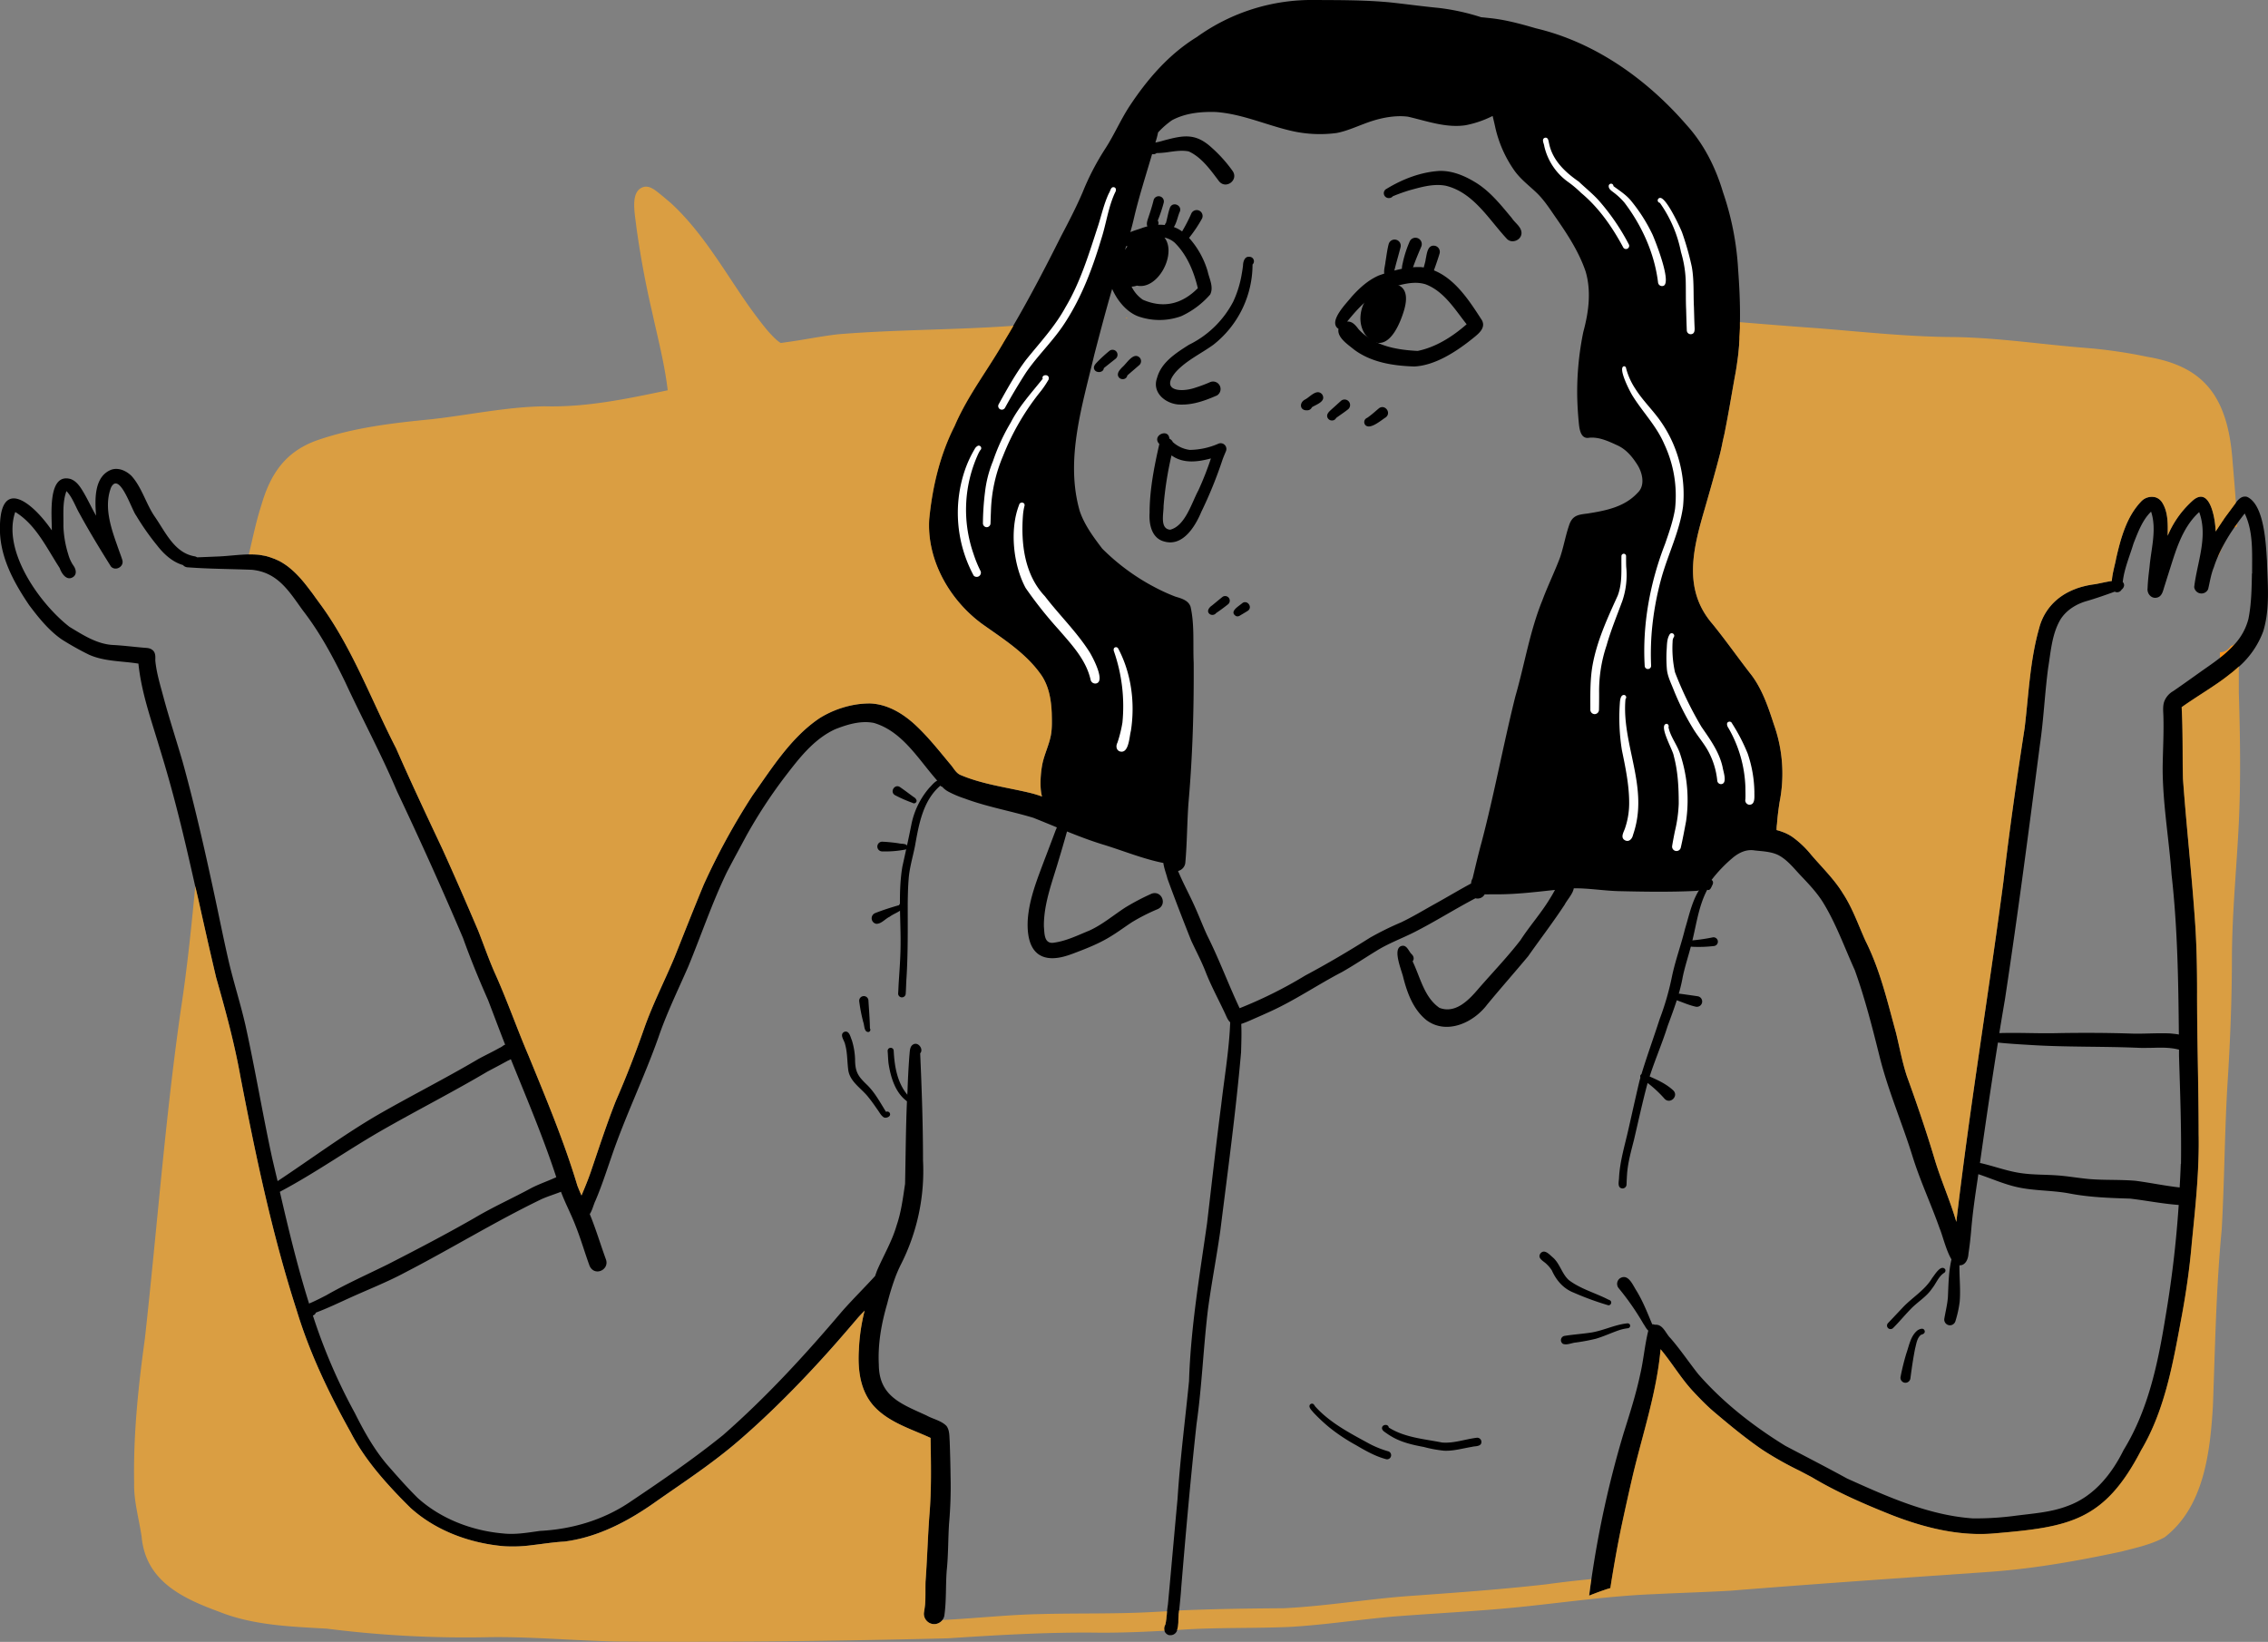 <svg xmlns="http://www.w3.org/2000/svg" viewBox="0 0 1072.83 776.68"><rect x="0" y="0" width="1072.83" height="776.68" fill="#808080" stroke="none"/><defs><style>.cls-1{fill:#f7941d;}.cls-2{fill:#ffab2a;opacity:0.71;}.cls-3{fill:#fff;}</style></defs><title>Chica-Amarillo</title><g id="Capa_2" data-name="Capa 2"><g id="Capa_1-2" data-name="Capa 1"><path class="cls-1" d="M1059.39,302.18c-.08,4.34-.17,8.68-.22,13l-1.07,1c-.36.33-.73.64-1.1,1l-.69.58-.63.51c-.35.3-.71.58-1.07.86l-.91.72c-.82.63-1.66,1.25-2.51,1.86l-.92.66-.28.2c0-3.76,0-7.51.08-11.27,0-.92,0-1.84,0-2.76h.05a5.75,5.75,0,0,0,3.49-1.15,7.91,7.91,0,0,0,1.68-1.83,5.61,5.61,0,0,0,1.94-.93h0a5.84,5.84,0,0,0,1-1C1058.67,303.15,1059,302.67,1059.39,302.18Z"/><path class="cls-1" d="M1057.86,275h0Z"/><path class="cls-1" d="M1058.79,269.93l.06-.15c0,.06,0,.13,0,.19Z"/><path class="cls-1" d="M823.18,152.48c-.06,3.44-.21,6.87-.48,10.29-13.24-1.09-26.46-2.3-39.67-3.75q-10.39-.61-20.79-1.08a12.35,12.35,0,0,0,1-3.39,12.82,12.82,0,0,0-.73-6.56C782.77,149.06,803,150.8,823.18,152.48Z"/><path class="cls-1" d="M1058.08,247.82c0,.44,0,.88,0,1.32a5.56,5.56,0,0,0-1.19.34,5.49,5.49,0,0,0-2.9,2.77c-.34.75-.63,1.54-.9,2.33-.56,1.35-1.16,2.7-1.76,4s-1.28,2.84-1.91,4.27l-.24.53h0a2,2,0,0,1,0-.25c-.19-4.26-.35-8.49-.54-12.72,2.56-4.08,5.52-7.89,8.38-11.77.18-.27.39-.56.6-.84.18,2.71.32,5.41.41,8.12C1058.05,246.59,1058.06,247.2,1058.08,247.82Z"/><path class="cls-1" d="M520.38,151c-.08.19-.17.39-.25.59a23.06,23.06,0,0,0-11.36,1.32,8.22,8.22,0,0,0-5.38,8.25,6.53,6.53,0,0,0,.1.66c-9.95.72-19.9,1.4-29.87,1.89.43-.72.86-1.45,1.28-2.18,1.5-2.48,3-5,4.45-7.48L480,154C493.45,153,506.9,151.83,520.38,151Z"/><path class="cls-1" d="M532.57,150.36l1,0-1,.29Z"/><path d="M558.71,191.38c-6.76.16-14.05-5.35-11.37-12.66,2-7.38,9-11.77,15.09-15.64a46.74,46.74,0,0,0,20.91-20.38,49.87,49.87,0,0,0,3.76-11.55c.35-1.82.66-3.65.88-5.5,0-1.73.78-4.42,2.86-4.16a2.11,2.11,0,0,1,1.65,3.63A48.38,48.38,0,0,1,574,163.05c-5.88,4.26-12.69,7.36-17.69,12.78-7.65,8.92,2,10,9.08,7.57a68.24,68.24,0,0,0,6.95-2.6,3.55,3.55,0,0,1,3.29,6.28C570.29,189.41,564.59,191.5,558.71,191.38Z"/><path d="M550.79,256.17c-6-1.48-7.33-8.13-7-13.5,0-11,2.19-22,4.61-32.63-3.83-4,4.35-7.72,4.76-2.53a3.26,3.26,0,0,1,1.62,1.61,14.72,14.72,0,0,0,8,3.7,34.59,34.59,0,0,0,13.7-3,2.72,2.72,0,0,1,3.45,3.56c-.58,1.39-1.17,2.76-1.57,3.86a201.66,201.66,0,0,1-10.1,24.89C565.38,249,559.56,258.64,550.79,256.17Zm2.75-5.6c7.13-1.82,10.12-12.67,13.31-18.58a144.88,144.88,0,0,0,5.95-15.14c-6.19,1.69-13.12,2.58-18.64-1.44a162.28,162.28,0,0,0-3.76,24C550.49,242.81,548.49,250.19,553.54,250.57Z"/><path d="M669,173.36c-9.92-.3-20.34-1.9-28.5-8-2.75-2.29-8.16-5.73-7.34-9.79-5.17-3.35,3.81-12.14,6.21-15.21,3.66-4.07,7.8-7.88,12.88-10.06,6.37-2.26,13.2-4.23,20-3.95,13.71,1.68,21.85,14.46,28.74,25.12,2,3.7-1.72,6.51-4.29,8.58C689.13,166.16,678.94,172.9,669,173.36ZM670.6,166c8.66-1.76,16.58-6.83,23.16-12.61-5.54-7-10.67-15.59-19.41-18.9-6-1.89-12.34.48-18.17,1.93-7.86,2.8-13.82,9.38-18.95,15.72,2.45-.28,4.1,1.85,5.45,3.64a25.86,25.86,0,0,0,5,4.19C654.36,164.37,662.7,165.61,670.6,166Z"/><path d="M648.35,160.88c-7.74-5.92-5.54-18.54,2.08-23.58a11.73,11.73,0,0,0,1.87-1.21,9,9,0,0,1,9.2-1.18c4.87,2.19,3.78,8.37,2.46,12.51C662,153.76,656.71,166.35,648.35,160.88Z"/><path d="M655.54,131.15c-1.6-2.06-.36-4.94-.17-7.28.49-2.86.8-5.77,1.56-8.57a2.91,2.91,0,0,1,5.6,1.55c-1,4-2.22,7.9-3.13,11.9C660.5,131.09,657.19,132.93,655.54,131.15Z"/><path d="M664.73,129.74c-2.21-1-1.59-3.62-1.16-5.48a52.2,52.2,0,0,1,3.37-10.3,3,3,0,0,1,5.52.82,3.14,3.14,0,0,1-.27,2.14c-1.36,3.19-2.83,6.72-3.9,9.85C668.91,128.78,666.56,130.57,664.73,129.74Z"/><path d="M674.77,131.51c-3.37-1.14-.56-6.35-.39-8.84.59-2.57.83-7.21,4.59-6.35a2.94,2.94,0,0,1,2,3.59c-1,3.31-2.15,6.54-3.35,9.78A2.35,2.35,0,0,1,674.77,131.51Z"/><path d="M712.72,112.89c-8.57-9.22-15.69-21.76-28.71-25-5.88-1.17-11.85.64-17.5,2.18-2.6.83-5.18,1.72-7.69,2.79a2.18,2.18,0,0,1-1.7.82,2.3,2.3,0,0,1-1.19-4.38c7.52-4.57,16.07-7.89,24.91-8.44,6.38-.2,12.36,2.46,17.67,5.77,6.69,4.26,11.68,10.6,16.7,16.62,1.48,2.27,4.4,4,4.51,6.88C719.79,113.6,715.06,115.54,712.72,112.89Z"/><path d="M517.6,174.64c-.6-1.63.95-2.83,1.93-3.9a71.66,71.66,0,0,1,5.33-4.82,2.38,2.38,0,0,1,3.31.5,2.41,2.41,0,0,1-.5,3.32c-1.85,1.47-3.71,2.93-5.54,4.41C522,176.4,518.34,176.63,517.6,174.64Z"/><path d="M531.17,179.34a2.23,2.23,0,0,1-2.37-1.92c-.11-1.53,1.07-2.62,2-3.66,2.11-1.7,5.27-7.37,8.23-4.67a2.5,2.5,0,0,1,0,3.51c-1.92,1.68-3.86,3.31-5.78,5A2.07,2.07,0,0,1,531.17,179.34Z"/><path d="M618.41,194.08c-3.56.27-4-3.49-1.16-5.05,2.42-1.19,5.6-5.4,8.16-2.48,2.09,3.32-2.71,4.74-4.85,6.1A2.3,2.3,0,0,1,618.41,194.08Z"/><path d="M630.11,198.9a2.28,2.28,0,0,1-2.27-1.66c-.37-1.5.95-2.6,1.93-3.51l4.58-4.13a2.6,2.6,0,1,1,3.35,4c-1.82,1.45-3.78,2.72-5.66,4.1A2.1,2.1,0,0,1,630.11,198.9Z"/><path d="M645.9,201.12a2.14,2.14,0,0,1,.81-3.46c2-1.36,3.75-3,5.6-4.54,2.83-2.05,6,2.16,3.17,4.32C653.36,198.74,648.16,203.38,645.9,201.12Z"/><path d="M572.2,290.46c-1.63-1.29-.25-3.16,1.07-4,1.7-1.39,3.36-2.8,5.08-4.16a2.19,2.19,0,0,1,2.59,3.52c-1.84,1.46-3.71,2.86-5.65,4.16A2.24,2.24,0,0,1,572.2,290.46Z"/><path d="M584.66,291.42c-3.41-2.12,1.39-4.68,3-6.12,2.34-1.72,5,1.9,2.64,3.6-1.3.84-2.65,1.6-4,2.42l.2-.12.05-.05A1.92,1.92,0,0,1,584.66,291.42Z"/><path d="M1054,252.25a24.29,24.29,0,0,0-.89,2.33c-.58,1.35-1.17,2.7-1.77,4,0,.05,0,.1-.07.15a85.36,85.36,0,0,1,5.63-9.29A5.45,5.45,0,0,0,1054,252.25Zm18.33,12.8c-.51-8-1.28-26.23-9.35-30-2.33-.68-4.06,1-5.36,2.76h0l-.61.84L1053.8,243l-1.08,1.46c-.35.48-.7,1-1,1.46s-.7,1-1,1.48-.68,1-1,1.5-.66,1-1,1.52l-.65,1c-.07-3.63-1.17-12.21-4.4-15.31a4.05,4.05,0,0,0-1.43-.93,3.42,3.42,0,0,0-2.09-.09,5.48,5.48,0,0,0-.78.26s0,0,0,0a8.52,8.52,0,0,0-1.93,1.23c-.65.58-1.29,1.18-1.9,1.79a46,46,0,0,0-10.17,15.05c.1-5.28.31-11.25-2.69-15.85a6.41,6.41,0,0,0-.73-.89l-.27-.26-.27-.23a6.7,6.7,0,0,0-.58-.4c-.21-.12-.41-.22-.62-.32a4.88,4.88,0,0,0-.64-.23,6.89,6.89,0,0,0-6.81,2.05c-6.9,7.26-9.62,17.47-11.8,27-.35,2.28-1.78,6.85-2,10.53-2.67.4-5.29,1.05-7.93,1.53a43.2,43.2,0,0,0-5.7,1.09,33.66,33.66,0,0,0-3.23,1l-1,.4c-.68.27-1.34.56-2,.88s-1.29.64-1.92,1-1.23.74-1.82,1.14c-.3.2-.59.4-.87.61-.58.42-1.14.87-1.67,1.33A26.14,26.14,0,0,0,964.62,297c-4.4,15.39-5,31.52-6.9,47.33-3.76,24.21-7.22,48.48-10.06,72.83-7.07,53.66-16,107.07-22.26,160.84-2.82-9.77-7-19.07-10-28.8-4-13.46-8.62-27-13.42-40.21-2.19-6.69-3.44-13.64-5.12-20.46-4.05-14.74-7.52-29.75-14.43-43.48-3.42-7.57-6.13-15.53-10.72-22.5-3.93-6.49-10-12.39-15-18.24a45.79,45.79,0,0,0-8.31-8,17.72,17.72,0,0,0-1.87-1.23,19.61,19.61,0,0,0-3-1.42,28.81,28.81,0,0,0-3.15-1,17.83,17.83,0,0,1,.19-2.92c.23-3.19.64-6.53,1.2-10.18a69.28,69.28,0,0,0-2.63-36.76c-2.63-8.06-5.38-16.34-10.46-23.23-6.33-8.08-12.19-16.51-18.67-24.47-14.16-16.43-9.07-35.71-3.58-54.54,2.5-8.69,5-17.39,7.26-26.16.36-1.51.7-3,1-4.54s.64-3,1-4.54c.15-.76.31-1.52.45-2.28.75-3.8,1.44-7.61,2.12-11.42.81-4.57,1.59-9.15,2.42-13.72.59-3,1-6,1.41-9.06l.15-1.25c.11-1,.2-2,.29-3,.06-.6.1-1.19.15-1.78,0,0,0-.09,0-.13s0-.14,0-.21l.15-2.08a4.93,4.93,0,0,1,0-.55c0-.77.08-1.54.11-2.3s.07-1.55.1-2.33c0-.27,0-.54,0-.81,0-.67,0-1.34,0-2,.15-8.27-.24-16.57-.85-24.82a135.71,135.71,0,0,0-7.15-36.61C811.57,79.28,806,68.12,797.69,59,779,37.46,754.5,20,726.55,13.4c-7.4-2.15-14.86-4.2-22.56-4.91-1.1-.12-2.22-.25-3.33-.33a104.87,104.87,0,0,0-20.18-4.42C672.77,3,665.1,1.93,657.4,1.11,645.58,0,633.69.06,621.84,0a93,93,0,0,0-55.69,17.51c-13.25,8.12-23.53,20.06-32,32.95C530,56.86,527,63.87,522.88,70.24a121.56,121.56,0,0,0-10.83,20.88c-3.07,7.14-6.65,14-10.27,20.9-7.12,14.2-14.45,28.31-22.44,42-.72,1.25-1.46,2.51-2.2,3.75s-1.49,2.49-2.24,3.73c-.42.73-.84,1.46-1.27,2.18h0c-.46.79-.93,1.57-1.41,2.36-.35.57-.7,1.15-1.06,1.72-4.94,8-10.29,15.7-14.81,23.9-.23.4-.44.8-.65,1.2-1.52,2.82-2.93,5.68-4.19,8.64-6.95,13.68-10.51,28.85-12,44.06-1.18,19.39,9.69,38.33,25.1,49.59,10.11,7.2,21,14,28.14,24.45,3.45,5.25,4.47,11.57,4.72,17.73.12,3.31.31,7.42-.45,10.89-.88,4.27-2.79,8.21-3.78,12.44-.77,3.28-1.7,11.15-.33,16.1A54.46,54.46,0,0,0,487,375c-11-2.62-22.4-4-32.85-8.49-2.16-1.05-3.19-3.47-4.79-5.18-5.18-6.23-10.23-12.64-16.16-18.19s-13.31-10.05-21.58-10.38a42.87,42.87,0,0,0-6.4.46c-1,.16-2.06.35-3.08.58s-2,.48-3,.78l-1.5.47c-1,.33-2,.69-2.93,1.09h0c-1,.39-1.92.82-2.86,1.28s-1.86.94-2.76,1.46c-.45.25-.89.52-1.34.8-13.52,9.05-22.52,23.54-31.79,36.6a322.42,322.42,0,0,0-23.09,42.23c-4.73,11.41-9.24,22.9-13.82,34.36-4.72,11.29-10.33,22.16-14.38,33.73s-8.45,22.95-13.36,34.17c-4.35,11-8,22.24-11.8,33.41-1.28,3.75-2.86,7.56-4.44,11.33-.34-.74-.67-1.49-1-2.28-.16-.39-.33-.79-.49-1.2s-.33-.82-.49-1.25c-6.27-20.9-14.8-41.2-23.07-61.4-5.57-13-10.18-26.34-16-39.21-2.9-6.56-5.22-13.35-7.85-20-5.58-13.06-11.23-26.11-17.11-39-7.36-15.63-14.74-31.27-21.67-47.12-11.48-22.28-20.41-46.76-35.18-67.27l-3-4.11c-.71-1-1.42-2-2.13-2.92s-1.56-2.07-2.36-3.06c-.45-.57-.9-1.14-1.37-1.69-.61-.73-1.23-1.44-1.86-2.12-.21-.23-.44-.46-.66-.69-.58-.62-1.19-1.21-1.79-1.78l-.62-.56c-.66-.59-1.33-1.15-2-1.68-.28-.22-.57-.44-.86-.64s-.49-.35-.74-.52l-1.15-.74-.59-.35a4,4,0,0,0-.45-.25l-.73-.4-.06,0c-.32-.17-.64-.32-1-.47s-.65-.3-1-.45l-.1,0c-.32-.14-.64-.27-1-.39h0c-.65-.25-1.33-.46-2-.67l-.17-.05-.85-.23-.11,0c-.3-.08-.6-.14-.91-.21l-.13,0-.81-.16-1.13-.19a39.79,39.79,0,0,0-4.08-.19c-.29,0-.58,0-.87,0-4.61.07-9.23.72-13.83.95-3.54.15-7.07.3-10.62.43a3.3,3.3,0,0,0-1-.45c-9.75-1.54-14-11.6-19.06-18.87-4-5.77-6.09-13.81-10.94-19.16-2.43-2.41-6.06-4.11-9.49-3-8.38,3.16-7.87,14.37-7.29,21.77-2.15-3.71-3.91-7.65-6.12-11.34-1.45-2.42-3.15-5-5.94-6-11.12-3.07-8.79,17.81-8.88,24.3C14.64,236.58-.87,225.11,0,252c.57,12.63,6.85,24,13.81,34.28,4.44,5.91,9.22,11.87,15.32,16.14a136.24,136.24,0,0,0,13,7.29c7.32,3.26,15.56,2.94,23.35,4.21,1.38,13.69,6.1,26.73,10,39.83q4.66,15.06,8.54,30.36c3,11.66,5.66,23.39,8.31,35.13Q94,426.12,95.5,433q1.44,6.38,2.87,12.74c.72,3.11,1.43,6.22,2.15,9.31.57,2.46,1.14,4.9,1.72,7.36,4.45,15.59,8.71,31.23,11.55,47.21,7.17,37.09,14.91,74.19,26.53,110.17,6.14,20.26,15.29,39.33,25.57,57.77,4.84,9.38,11.34,17.71,18.43,25.49,3.23,3.55,6.57,7,9.94,10.33h0c11.68,10.5,27.1,16.29,42.61,17.9l1.32.13a67.81,67.81,0,0,0,13.28-.47h0c1.54-.18,3.09-.38,4.64-.58,3.62-.47,7.24-.95,10.87-1.14,12.15-1.56,23.4-6.39,33.8-12.66.86-.52,1.72-1.06,2.57-1.6,1.28-.8,2.55-1.64,3.81-2.49s2.5-1.72,3.73-2.6c6.58-4.6,13.23-9.1,19.76-13.78s12.92-9.52,19-14.79c7.65-6.61,15-13.53,22.14-20.68q7.13-7.14,14-14.58,5.14-5.55,10.14-11.25t9.89-11.47c1-1.12,2.09-2.25,3.15-3.35a90.06,90.06,0,0,0-2.72,18.38c-.59,9.43.51,19.46,7.07,26.77.22.24.44.48.67.71a30.74,30.74,0,0,0,2.87,2.6,36.45,36.45,0,0,0,3.94,2.75c6,3.7,13,6.07,19.35,9,.21,12.28.49,24.58-.57,36.83-.75,10.31-1.05,20.89-1.81,31.23-.09,3.49.05,7-.18,10.47-.12,1.35-.33,2.67-.54,4a4.55,4.55,0,0,0,.25,2.35,3.52,3.52,0,0,0,.16.39,4.08,4.08,0,0,0,.42.72l.24.32h0l.3.33.32.29a4.55,4.55,0,0,0,1.17.74,4.12,4.12,0,0,0,.67.24,3.22,3.22,0,0,0,.6.13,4.55,4.55,0,0,0,2.08-.16l.3-.1.4-.17.34-.18.15-.09a2.2,2.2,0,0,0,.25-.17,4.11,4.11,0,0,0,.35-.27,2.89,2.89,0,0,0,.32-.29,3.08,3.08,0,0,0,.24-.26.11.11,0,0,0,.06-.07,1.1,1.1,0,0,0,.11-.14,4.59,4.59,0,0,0,.94-2.23c1-7.07.56-14.21,1.12-21.3.76-7.19.62-14.83,1.1-22.13a197.22,197.22,0,0,0,.7-22.54c-.06-5.46-.21-10.91-.41-16.36-.18-2.42,0-5.2-1.52-7.24-2.53-2.56-6.35-3.22-9.43-4.94-11.71-5.4-22.46-8.95-22.57-24-.53-9.88,1.25-19.61,4-29a120.34,120.34,0,0,1,3.78-12.34,64.32,64.32,0,0,1,2.61-6,97.6,97.6,0,0,0,10.51-49.33c0-16.92-.59-33.74-1.34-50.66,1.61-1.68-.49-5-2.7-4.44-2.37.71-2.15,3.49-2.4,5.51-.41,5.44-.69,10.89-.88,16.34,0,.72-.08,1.45-.11,2.17-.05,1-.11,2.06-.16,3.1-.56,13-.61,26-.89,39.06-1,6.61-1.81,13.32-4,19.66-2.18,7.6-6.26,14.33-9.34,21.56-.28.79-.56,1.58-.83,2.38-5.12,5.6-10.58,11-15.63,16.71C380.79,641,362.41,661,342,678.88c-14.24,11.49-29.38,21.82-44.56,32-12.47,8.29-27.1,12.52-42,13.3-5.82.81-11.67,1.86-17.59,1.19-14.53-1.27-29.33-6.88-40.28-16.8-5.17-5.1-9.95-10.59-14.74-16.05-6.11-7.31-10.74-15.63-15-24.14A266.49,266.49,0,0,1,148,622.27a2.08,2.08,0,0,0,1.42-1.36c5.56-2.06,10.91-4.67,16.31-7.1,8.69-3.94,17.6-7.42,26-11.93,21.65-11.19,42.42-24,64.38-34.61,3-1.35,6.18-2.3,9.25-3.51,2.07,5.55,4.9,10.77,7,16.32,2.44,6.15,4.26,12.52,6.53,18.71,2.32,5.23,9.47,1.92,7.75-3-2.61-7.14-4.76-14.45-7.67-21.47,1.23-1.81,1.84-4.64,2.74-6.44,2.8-6.57,5-13.36,7.34-20.11,6.54-19.35,15.52-37.69,22.36-56.93,3.93-11.55,9.31-22.49,14.18-33.66,6.12-14.84,11.25-30.11,18.23-44.58,3-5.78,6.14-11.48,9.21-17.23a233.6,233.6,0,0,1,17.67-27.16c6.83-8.89,13.89-18.43,24.33-23.24,5.73-2.27,12.13-4.22,18.32-3,13.3,3.88,20.87,16.86,29.52,26.75l.42.53c.74,1,1.48,1.94,2.3,2.82a10.88,10.88,0,0,0,3.15,2.48,49.27,49.27,0,0,0,7.57,3.18c10.57,3.94,21.71,5.86,32.47,9.11,3.73,1.48,7.43,3,11.14,4.54a10.16,10.16,0,0,1-.54,1.31q-2.62,7-5.3,14c-3.46,9.25-7.31,18.68-7.93,28.63-.42,8.33,1.37,17.89,11.58,17.95,3.72,0,7.34-1.21,10.78-2.54,5.93-2.24,11.86-4.6,17.25-8,3.27-2,6.32-4.29,9.69-6.5a91.38,91.38,0,0,1,12.12-6.16c4.78-2.07,2-9.07-2.84-7.32a110.82,110.82,0,0,0-12.4,6.51c-5.66,3.67-10.84,8.11-17,10.92-5.57,2.27-11.13,5.06-17.18,5.8-4.37.4-4.05-4.65-4.36-7.7-.11-10.79,3.94-21,6.93-31.21q2.08-6.84,4-13.75c5.41,2.18,10.86,4.26,16.44,6,9.74,2.93,19.17,6.9,29.14,8.9.33,2.63,1.6,5.79,1.92,7.36,3.57,9.84,7.39,19.64,11.25,29.37,2.33,5,4.94,9.89,6.93,15.06,2.6,6.59,6,12.81,9,19.23.69,1.41,1.27,3.22,2.52,4.34-.48,13-2.74,26-4.23,38.88-2.43,18.72-4.52,37.5-6.72,56.25-3.54,24.81-7.74,49.49-8.52,74.59-1.83,18.56-4.25,37-5.43,55.64-1.55,16.69-3,33.26-4.55,50-.17,1.07-.3,2.16-.43,3.25,0,.12,0,.24,0,.37l-.06.62c0,.2,0,.4-.07.59v0l-.18,1.43c0,.11,0,.22,0,.33-.07.5-.14,1-.22,1.52,0,.15,0,.31-.09.47-.06.34-.12.69-.19,1a3.54,3.54,0,0,0-.49,2.43c0,.13,0,.26.08.38a.19.19,0,0,0,0,.07,3.05,3.05,0,0,0,2.08,2.06,6.4,6.4,0,0,0,.73.05,3.24,3.24,0,0,0,3.21-2.45h0c0-.14.1-.29.14-.43a12.21,12.21,0,0,0,.28-1.29l.05-.36c0-.06,0-.11,0-.17.06-.48.11-1,.13-1.46,0-.2,0-.4,0-.59,0-.93.06-1.85.12-2.66,0-.34,0-.65.07-.95l.06-.42.09-.9c.36-3.71.77-7.44,1-11.16,2.13-25.5,4.41-51.55,7.22-77.08,2.56-18,3.21-36.17,5.4-54.21,1.68-12.43,4.08-24.75,5.84-37.16,3.51-28.11,7.34-56.23,9.82-84.43.12-4.48.3-9,.08-13.43a53.85,53.85,0,0,0,5-2c2.91-1.27,5.82-2.54,8.7-3.87,11.77-5.34,22.45-12.69,33.91-18.65,5.59-3.15,10.9-6.74,16.37-10.07,5.58-3.49,11.79-5.76,17.64-8.69,9.9-5,19.31-11,29.15-16.15l.08,0a3.8,3.8,0,0,0,4.31-1.89c1.06.06,2.16,0,3.19,0h1.85c9.47.09,18.83-1.08,28.21-2.07-.74,1.35-1.5,2.69-2.33,4-4.17,6.94-9.61,13-14,19.78-6.26,8.11-13.4,15.49-20.1,23.23-4.45,5.21-10.72,11.66-18.21,8.77-7.27-5-9.05-14.46-12.71-22,1-1.25.38-2.7-.7-3.64-1.31-1.5-2.24-4.52-4.79-3.55-4.08,1.59.49,11.85,1.14,15.08,1.92,7.43,4.8,15.07,11,20,9.56,7,22.23,1.09,28.63-7.45,6.37-7.7,13-15.21,19.38-22.86,5.82-8.29,11.64-15.82,17.26-24.38,1.15-2.24,3.91-5.13,4.32-7.75,7.07-.07,14.1,1.14,21.16,1.34,12,.28,24.14.48,36.18-.09a9.07,9.07,0,0,0,1.66-.19,8,8,0,0,0,5.6-4.26c.23-.3.44-.6.67-.88a66.32,66.32,0,0,1,9.7-10.16c3-2.57,6.66-4.39,10.72-3.66,3.73.4,7.64.53,11.07,2.19,4.38,2.3,7.41,6.35,10.77,9.87,3.81,4,7.65,8.07,10.56,12.82,6.08,10,10,21.06,14.82,31.68,4.84,13.41,8.34,27.29,11.8,41.12,4,16,10.62,31.18,15.5,46.92,3.62,11.69,8.84,22.78,12.9,34.3,1.22,2.79,3,10.3,5.51,14.46,1,1.63,2.1,2.75,3.35,2.87a3.15,3.15,0,0,0,.43,0c2.89.18,4.2-3,4.3-5.51.6-3.82,1-7.67,1.33-11.51.67-7.93,1.81-15.79,3-23.65.11-.81.22-1.63.34-2.43,5.78,1.92,11.41,4.42,17.34,5.88,8.38,2.08,17.12,1.64,25.58,3.21,9.51,1.85,19.19,2.17,28.86,2.47,7.78.91,15.17,2.42,23,3a519.37,519.37,0,0,1-6.32,53.36c-3.51,21.65-8.12,43.66-19.74,62.56C998.8,697.5,990.29,708,978,712.39c-7.95,3.07-16.57,3.55-24.95,4.66a142.39,142.39,0,0,1-19.91,1.2c-20.87-1.45-40.57-10.37-59.44-18.87-9.68-5.31-19.45-10.31-29.22-15.47C829.35,674.6,815,663.4,803.32,650c-4.46-5.63-8.45-11.61-13.14-17-2.26-2.16-3.48-6.56-7.15-6.35a2.2,2.2,0,0,0-.37.07h0a4.22,4.22,0,0,0-3,2.77,1.17,1.17,0,0,1,0,.11c-1.66,6.7-2.21,13.71-3.78,20.45-2,9.51-5,18.76-7.89,28a479.43,479.43,0,0,0-15.21,69c-.14,1-.28,2-.41,2.93-.22,1.62-.43,3.24-.63,4.87h0l1.31-.53,2.38-.91c.93-.36,1.86-.71,2.8-1l1.41-.49c.47-.17.94-.31,1.43-.46l.36-.09.36-.11c.25-1.68.52-3.35.79-5,0-.2.06-.39.1-.59q.63-3.86,1.31-7.7,1.34-7.6,2.89-15.15,2.67-12.53,5.56-25c4.72-19.78,11.29-39.16,13.1-59.54,4.07,4.86,7.49,10.22,11.39,15.21,1.29,1.66,2.65,3.28,4.09,4.82.76.81,1.51,1.62,2.28,2.41s1.54,1.59,2.32,2.37c1.18,1.17,2.38,2.32,3.6,3.43l1.25,1.09q2.89,2.46,5.83,4.9c3.41,2.83,6.87,5.62,10.41,8.29,1.51,1.15,3.05,2.28,4.6,3.38,1,.73,2.08,1.45,3.14,2.15a164.63,164.63,0,0,0,16.86,9.44c1.9,1,3.81,2,5.7,3,11.92,7.13,24.64,12.65,37.52,17.8,15.53,6.08,32.27,10.32,49,8.81,35.31-3,51.94-5.75,69.35-39.35,11.56-19.51,15.25-42.39,19.37-64.36,2-11,3.6-22.17,4.55-33.36,1.71-17.28,3.63-34.57,3.26-52,0-22.33-.77-44.65-.74-67,0-11.7-.21-23.41-1.09-35.07-1.55-22-4-43.82-5.58-65.77-.28-11.29,0-22.6-.62-33.9,5.66-4.06,12-7.84,17.94-12h0l.28-.19c.31-.22.62-.43.93-.66h0q.22-.18.45-.33l.24-.18c.38-.28.76-.56,1.12-.84l1.26-.95.09-.08c.23-.17.45-.35.66-.52l1.29-1,0,0,.37-.32a3,3,0,0,0,.27-.23h0a.9.9,0,0,0,.12-.1l.49-.43c.54-.45,1.05-.92,1.57-1.4a41.65,41.65,0,0,0,11.48-16.73C1073.9,287.68,1072.62,276.15,1072.34,265.05ZM128.73,547.77c-4.52-20.83-8-41.87-12.6-62.68-2.39-10.52-5.75-20.78-8.16-31.3s-4.52-21.18-6.81-31.76h0c-.24-1.12-.48-2.22-.72-3.33a0,0,0,0,1,0,0c-1.68-7.74-3.39-15.49-5.19-23.2h0c-.1-.44-.2-.88-.31-1.32h0c-2.62-11.24-5.41-22.45-8.48-33.59-2.94-10.14-6.24-20.16-9-30.34-1.56-5.91-3.43-11.78-4-17.87.07-1.8.19-3.84-1.48-5-1.18-.93-2.65-.86-4.08-1-4.36-.36-9.43-1-13.94-1.25-7.84-.25-14.56-4.68-21.08-8.6-14-10.83-32-36-25.66-54.34,8.47,5.21,13.3,14,18.4,22.34.85,1.42,1.73,2.8,2.61,4.18.91,2.58,3.31,6.32,6.41,4.21,1.94-1.38,1.23-3.88,0-5.51a17.51,17.51,0,0,1-2.33-5.13A50.29,50.29,0,0,1,30,249c.1-5.53-.53-11.43,1.44-16.69,2.85,3,4.15,7.11,6.17,10.63,4.65,8.52,9.73,16.85,14.88,25.06,2.15,2.35,6.24.06,5.4-3-.54-1.81-1.27-3.59-1.88-5.38-3.21-9.08-7.15-19.56-3.45-29.09,4-7.62,9.74,10.69,11.79,13.26a119.87,119.87,0,0,0,10,14.26c3.17,4.09,7.28,7.85,12.24,9.25a1.64,1.64,0,0,0,.21.25,3.27,3.27,0,0,0,2.21.83c10,.75,20.09.75,30.13,1.15,12.32,1.21,17.58,10.19,24.12,19.24,8.07,10.4,14.28,22,20,33.8,8,17.29,17.07,34.09,24.5,51.66,10.79,22.8,21.36,46.17,31.27,69.5,3.55,9.9,7.53,19.62,11.8,29.24,2.72,7.07,5.36,14.16,8.12,21.21a3.09,3.09,0,0,0-1.07.57,8.41,8.41,0,0,1-1.71,1c-3.22,1.83-6.59,3.4-9.85,5.18-15.87,9.37-32.37,17.64-48.34,26.86-16.09,9.47-31.11,20.62-46.67,30.92Q130,553.21,128.73,547.77Zm122.7,14.17c-8.94,4.86-18.24,9-27,14.21C211,583.85,197.28,591,183.5,598.06c-9.77,4.82-19.7,9.24-29.16,14.65-2.68,1.39-5.36,2.76-8.14,3.92-5.45-17.35-9.73-35.13-13.82-52.87,17.17-9.08,33-20.45,49.91-30,16-9.08,32.44-17.49,48.31-26.87,3.23-1.72,6.48-3.41,9.67-5.18a6.21,6.21,0,0,0,1.36-.69l.7,1.71c7.26,17.91,14.8,35.76,20.81,54.13C259.27,558.65,255.23,560,251.43,561.94ZM532.72,116.42c.21,0,.41.08.62.1-.43.55-.83,1.12-1.22,1.7C532.33,117.61,532.53,117,532.72,116.42Zm242,116.6c-6.22,6.86-15.27,8.57-24,9.93-4.24.51-7,.89-8.49,5.53-1.73,5-2.58,10.23-4.29,15.24-2.56,6.81-5.79,13.36-8.33,20.19-6,14.72-8.44,30.48-12.85,45.69-5.69,22.83-9.92,46-15.92,68.78-1.56,5.68-2.89,11.42-4.27,17.14a5.05,5.05,0,0,0-.7,2.45s0,0-.08,0c-5.58,3-11,6.27-16.53,9.33s-10.83,6.3-16.47,9a141.67,141.67,0,0,0-14.73,7.26c-10,6.31-20.18,12.32-30.63,17.89a206.58,206.58,0,0,1-31.05,15.47c-5.34-11.31-9.64-23.07-15.26-34.25-2-4.3-3.68-8.71-5.59-13-2.61-6-5.79-11.65-8.28-17.66a4.5,4.5,0,0,0,3.43-3.79c.86-9.45.82-19,1.51-28.41,1.94-22.06,2.6-44.19,2.46-66.32-.4-8.76.45-17.82-1.46-26.42-1.05-3.17-4.44-4-7.29-4.88a87.76,87.76,0,0,1-9.12-4.12,102.17,102.17,0,0,1-25.4-18.56c-4.17-5.49-8.44-11.22-10.65-17.81-7-24.42,1.31-50,6.91-73.95,2.71-10.37,5.42-20.77,8.44-31.07,2.71,6.13,7.56,11.61,13.26,13.28a30.25,30.25,0,0,0,19.4-.39,40.65,40.65,0,0,0,13.71-10.26c1.78-3.49-.43-7.49-1.2-11a40.86,40.86,0,0,0-8.79-15.78c.19-.23.37-.45.52-.66a64.36,64.36,0,0,0,5.59-8.45,2.78,2.78,0,1,0-5-2.5,77.7,77.7,0,0,1-4.41,8.56.73.73,0,0,0-.09-.08,15.42,15.42,0,0,0-3.81-2c1.37-2,2-5.6,2.82-7.23,1.21-3.09-3.32-5-4.63-2-.88,2.36-1.24,4.86-1.91,7.27a1.73,1.73,0,0,0-.52,1,19.82,19.82,0,0,0-3.18-.1,2.1,2.1,0,0,0-.2-2,68.4,68.4,0,0,0,2.81-8.36,2.47,2.47,0,1,0-4.76-1.32c-.65,2.7-1.51,5.33-2.4,8-.44,1.34-1.16,3.1-.54,4.43-.76.19-1.52.42-2.26.66-1.67.66-3.86,1.21-5.8,2.06q.79-2.77,1.46-5.58c2.42-10.6,5.78-20.94,8.83-31.36a2.23,2.23,0,0,0,2.09-.45,43.76,43.76,0,0,0,6.11-.55c3.06-.42,6.13-.85,9.14-.24,6.13,2.82,10.26,8.75,14.24,14,3.23,4.2,9.51-.44,6.49-4.77a65.52,65.52,0,0,0-9.88-11c-7.8-7.19-13.62-5.82-23-3.32a34,34,0,0,1-3.64.89,39.71,39.71,0,0,0,1.27-4.78,40.23,40.23,0,0,1,6.55-5.75c6.33-3.44,13.8-4.14,20.88-3.91,12.06.88,23.2,5.93,34.84,8.73a60.22,60.22,0,0,0,22.09,1.21c5.57-1,11.5-4,17-5.73,5.21-1.65,11.34-2.73,16.87-2C675,57.27,684,60.6,693.21,59.25a48.25,48.25,0,0,0,12.34-4.15l.52-.23c.39,1.7.81,3.41,1.18,5.12a57.15,57.15,0,0,0,9.38,21.08c3.14,4.2,7.07,7,10.83,10.71,3.16,3.2,5.62,7,8.17,10.69,5.68,8.15,11.23,16.56,14.43,26,2.74,9.39,1.41,19.29-1.11,28.56a140.71,140.71,0,0,0-2.88,30.5c.09,4,.32,7.95.7,11.9.27,3,.71,8.48,5,7.63,4.7-.43,9.12,1.69,13.28,3.59s7,5.34,9.41,9.09S778.37,229.48,774.76,233Zm-224-120.67a10.75,10.75,0,0,1,5,2.5c5.81,5.78,9,13.59,10.89,21.47-7.43,7.5-16.17,9.72-26,5.47a15.94,15.94,0,0,1-5.34-6.21,7.74,7.74,0,0,0,2.5-.47C547.75,137.33,556.84,120,550.81,112.35Zm480.86,438.2c-.14,3.72-.32,7.45-.54,11.16-7-.78-13.77-2.21-20.83-3.15-7.26-.63-14.56-.23-21.82-.82-4.64-.41-9.24-1.21-13.89-1.63-6.22-.56-12.5-.27-18.68-1.2-6.49-.94-12.65-3.31-19-4.74l-.25,0c2.69-19,5.47-38,8.51-57,5.16.54,10.26.84,15.54,1.15,17,1.07,34.07.6,51.09,1.34,2.11.1,4.25,0,6.38,0,4.16-.12,8.32-.23,12.37.8l.28.05c0,1,0,2,0,3C1031.25,516.46,1031.91,533.5,1031.67,550.55Zm33.65-279.31c-.14,7.22-.24,14.48-1.67,21.58a28.08,28.08,0,0,1-6.38,11.78h0a52.27,52.27,0,0,1-7.18,6.66c-2.29,1.8-4.68,3.47-7,5.08-5,3.53-9.94,7.11-15,10.58a9.56,9.56,0,0,0-4.33,5.16c-.67,2.15-.38,4.5-.32,6.71.25,8.14-.26,16.28-.35,24.41,0,16.91,3,33.62,4.21,50.47,2.85,25.15,3.22,50.43,3.46,75.71-1.35-.29-2.81-.37-4-.52-1.37-.07-2.75-.09-4.14-.09-1.89,0-3.8.05-5.7.09-2.77.07-5.54.15-8.3.07-11.45-.38-22.9-.42-34.34-.24-4.52.13-9.06.07-13.61,0-5-.08-9.92-.15-14.84,0,.86-5.36,1.77-10.73,2.68-16.09,6.08-40,11.32-80.19,16.53-120.36,1.77-12.05,2.28-24.24,3.89-36.3,1.26-7.77,1.78-16.15,5.88-23,2.88-4.49,7.6-7.32,12.67-8.71,4-1.18,8.71-2.8,12.94-4.35a2.42,2.42,0,0,0,3.2-.89.27.27,0,0,0,.06-.1,2.83,2.83,0,0,0,1.17-2,2.09,2.09,0,0,0-.64-1.57c.67-6.24,3.32-12.31,5.12-18.3,2.1-5.27,4.16-11,8.29-15,2.78,8.45,0,17.55-.73,26.16-.39,3.3-.82,6.62-.92,10-.38,2.56,1.7,5.16,4.42,4.51,2.41-.52,2.85-3.16,3.48-5.13s1.23-3.91,1.84-5.85c3.4-10.48,6.23-21.79,14.66-29.48,4.3,11.63-1,23.85-2.36,35.47a3.46,3.46,0,0,0,6.59,1c.83-3.45,1.33-7,2.68-10.31q.83-2.58,1.89-5h0c.63-1.5,1.34-3,2.09-4.41a85.36,85.36,0,0,1,5.63-9.29h0c.37-.56.76-1.11,1.16-1.66,1.24-1.75,2.53-3.46,3.85-5.14C1066,251.58,1065.25,261.68,1065.32,271.24Z"/><path class="cls-2" d="M497,348.25c-.88,4.27-2.79,8.21-3.78,12.44-.77,3.28-1.7,11.15-.33,16.1A54.46,54.46,0,0,0,487,375c-11-2.62-22.4-4-32.85-8.49-2.16-1.05-3.19-3.47-4.79-5.18-5.18-6.23-10.23-12.64-16.16-18.19s-13.31-10.05-21.58-10.38a42.87,42.87,0,0,0-6.4.46c-1,.16-2.06.35-3.08.58s-2,.49-3,.78l-1.5.47c-1,.33-2,.7-2.93,1.09h0c-1,.39-1.91.82-2.86,1.28s-1.85.94-2.76,1.46c-.45.25-.89.52-1.34.8-13.52,9.05-22.52,23.54-31.79,36.6a322.42,322.42,0,0,0-23.09,42.23c-4.73,11.41-9.24,22.9-13.82,34.36-4.72,11.29-10.33,22.16-14.38,33.73s-8.45,22.95-13.36,34.17c-4.35,11-8,22.24-11.8,33.41-1.28,3.75-2.86,7.56-4.44,11.33-.34-.74-.67-1.49-1-2.28-.16-.39-.33-.79-.49-1.2s-.33-.82-.49-1.25c-6.27-20.9-14.8-41.2-23.07-61.4-5.57-13-10.18-26.34-16-39.21-2.9-6.56-5.22-13.35-7.85-20-5.58-13.06-11.23-26.11-17.11-39-7.36-15.63-14.74-31.27-21.67-47.12-11.48-22.28-20.41-46.76-35.18-67.27l-3-4.11c-.71-1-1.41-2-2.13-2.92s-1.56-2.07-2.36-3.06c-.44-.58-.9-1.14-1.37-1.69-.61-.73-1.23-1.44-1.86-2.12q-.33-.36-.66-.69c-.58-.62-1.19-1.21-1.79-1.78l-.62-.56c-.66-.59-1.33-1.15-2-1.68-.28-.22-.57-.44-.86-.64s-.49-.35-.74-.52l-1.15-.74-.59-.35-.45-.25-.73-.4-.06,0c-.32-.17-.64-.32-1-.47s-.65-.3-1-.45l-.1,0c-.32-.14-.64-.27-1-.39h0c-.66-.25-1.33-.46-2-.67-.33-.09-.67-.2-1-.28l-.11,0c-.3-.08-.6-.14-.91-.21l-.13,0-.81-.16-1.13-.19a39.79,39.79,0,0,0-4.08-.19h-.87c1.86-7.7,3.4-15.47,5.84-23,4.22-14.71,11.15-25.45,26.21-30.89,17.45-6.12,36.08-8.26,54.41-10.06,17.87-2,35.59-5.89,53.62-6.11,19.68.52,39-3.58,58.07-7.58-1.46-12.5-4.69-24.68-7.37-37q-4.65-19.92-7.45-40.19c-.7-6.47-3.18-17.12,3.47-19,2-.5,3.8.45,5.4,1.55,2.55,1.88,4.95,4,7.35,6,15.12,13.89,25.19,32,36.83,48.61,2.76,3.85,5.58,7.67,8.59,11.31a55,55,0,0,0,4.32,4.58,15.58,15.58,0,0,0,2.32,1.76c.79-.08,1.58-.22,2.38-.34,8.33-1.1,16.56-2.86,24.91-3.79,27.73-2.27,55.31-2,82.82-4-.72,1.25-1.46,2.51-2.2,3.75s-1.49,2.48-2.24,3.73c-.42.73-.85,1.46-1.28,2.18s-.93,1.57-1.41,2.36c-.36.57-.71,1.15-1.06,1.72-4.94,8-10.29,15.7-14.81,23.9-.23.4-.44.8-.65,1.2-1.52,2.82-2.93,5.68-4.19,8.64-6.95,13.68-10.51,28.85-12,44.06-1.18,19.39,9.69,38.33,25.1,49.59,10.11,7.2,21,14,28.14,24.45,3.45,5.25,4.47,11.57,4.72,17.73C497.55,340.67,497.74,344.78,497,348.25Z"/><path class="cls-2" d="M552,762.19c0,.12,0,.24,0,.37l-.06.62c0,.14,0,.28,0,.43a.78.78,0,0,0,0,.16v0l-.18,1.43c0,.11,0,.22,0,.33-.07.5-.14,1-.22,1.52,0,.16,0,.31-.09.47-.06.34-.12.69-.19,1a3.54,3.54,0,0,0-.49,2.43c0,.13,0,.26.08.38a.19.19,0,0,0,0,.07c-10,.55-20,.94-30,.93-24.2-.37-48.34,1.08-72.47,2.65q-61.53,1.58-123.08,1.63-16.59,0-33.17-.13c-20.78-.33-41.48-2.43-62.28-2a519.26,519.26,0,0,1-75.21-4.06c-17.29-1-34.88-1.53-51.17-8.07C85.89,755.89,68.94,747.72,67,727c-1.22-8.53-3.77-16.9-3.55-25.58-.42-22.83,1.95-45.5,5.07-68.09C74.27,581.54,78.1,529.5,85.5,477.89c3-19.48,5-39.08,6.88-58.69Q94,426.12,95.5,433q1.44,6.38,2.87,12.74c.72,3.11,1.43,6.22,2.15,9.31.57,2.46,1.14,4.9,1.72,7.36,4.45,15.59,8.71,31.23,11.55,47.21,7.17,37.09,14.91,74.19,26.53,110.17,6.14,20.26,15.29,39.33,25.57,57.77,4.84,9.38,11.34,17.71,18.43,25.49,3.23,3.55,6.57,7,10,10.33,11.68,10.5,27.1,16.29,42.61,17.9l1.32.13a67.81,67.81,0,0,0,13.28-.47h0c1.55-.18,3.09-.38,4.64-.58,3.62-.47,7.24-.95,10.87-1.14,12.15-1.56,23.4-6.39,33.8-12.66.86-.52,1.71-1.06,2.57-1.6,1.28-.8,2.55-1.64,3.81-2.49s2.5-1.72,3.73-2.6c6.58-4.59,13.23-9.09,19.76-13.78s12.92-9.52,19-14.79c7.65-6.61,15-13.53,22.14-20.68q7.13-7.14,14-14.58,5.14-5.55,10.14-11.25t9.89-11.47c1-1.12,2.09-2.25,3.15-3.35a90.06,90.06,0,0,0-2.72,18.38c-.59,9.43.51,19.46,7.07,26.77.22.24.44.48.67.71a28.18,28.18,0,0,0,2.87,2.6,36.45,36.45,0,0,0,3.94,2.75c6,3.7,13,6.07,19.35,9,.21,12.28.49,24.58-.57,36.83-.75,10.31-1.05,20.89-1.81,31.23-.09,3.49.05,7-.18,10.47-.12,1.35-.33,2.67-.54,4a4.55,4.55,0,0,0,.25,2.35,3.52,3.52,0,0,0,.16.39,5.2,5.2,0,0,0,.42.72l.24.32h0l.3.33.32.29a4.55,4.55,0,0,0,1.17.74,4.12,4.12,0,0,0,.67.24,3.22,3.22,0,0,0,.6.13,4.55,4.55,0,0,0,2.08-.16l.3-.1.4-.17.34-.18.15-.09a1.84,1.84,0,0,0,.25-.17,2.74,2.74,0,0,0,.35-.27,2.15,2.15,0,0,0,.32-.29,2,2,0,0,0,.24-.26.11.11,0,0,0,.06-.07.75.75,0,0,0,.12-.14c15.54-.76,31-2.51,46.58-2.81,16.43-.43,32.88-.05,49.3-.79C545.11,762.56,548.56,762.37,552,762.19Z"/><path class="cls-2" d="M1059,389.74c-1,20.65-3.08,41.26-3.23,61.95,0,20.52-.81,41-2.13,61.53-1.35,22.75-1.41,45.55-2.7,68.31-2.68,28.18-3.12,55.54-4.17,83.67-1.33,21.91-4.27,47.72-22.86,62-6.36,3.45-13.65,5-20.61,6.79-20.19,4.31-40.53,7.94-61.13,9.48-41.26,2.88-82.53,5.69-123.76,9-11.77.68-23.59,1-35.33,1.6-20.5.77-40.78,3.64-61.15,5.8-21,2.24-42,3.19-63.06,4.84-16.4,1.44-32.69,4-49.13,4.9-16.1.68-32.24.23-48.34,1.15l-4.65.29h0c0-.14.09-.29.14-.43a12.21,12.21,0,0,0,.28-1.29l.05-.36c0-.06,0-.11,0-.17.06-.48.11-1,.13-1.46,0-.2,0-.4,0-.59.05-.93.06-1.85.12-2.66,0-.34,0-.65.07-.95l.06-.42.09-.9c16.49-.73,33-.95,49.51-1.06,20.57-1,40.9-4.57,61.45-5.93,20.9-1.5,41.82-3,62.64-5.36q10.7-1.47,21.42-2.49c-.15,1-.28,2-.41,2.93-.23,1.62-.44,3.24-.63,4.87l1.31-.53,2.38-.91,2.8-1,1.41-.49c.47-.16.94-.3,1.43-.45l.36-.1.36-.11c.25-1.68.52-3.35.79-5,0-.2.06-.39.1-.59q.63-3.86,1.31-7.7,1.34-7.6,2.89-15.15,2.67-12.53,5.56-25c4.72-19.78,11.29-39.16,13.1-59.54,4.07,4.86,7.49,10.22,11.39,15.21,1.3,1.66,2.65,3.28,4.1,4.82.75.81,1.51,1.62,2.27,2.41s1.54,1.59,2.32,2.37q1.77,1.77,3.6,3.43l1.25,1.09q2.89,2.46,5.83,4.9c3.41,2.83,6.87,5.62,10.41,8.29,1.51,1.15,3.05,2.28,4.6,3.38,1,.73,2.08,1.46,3.14,2.16a164.55,164.55,0,0,0,16.86,9.43c1.9,1,3.81,2,5.7,3,11.92,7.13,24.64,12.65,37.52,17.8,15.53,6.08,32.27,10.32,49,8.81,35.31-3,51.94-5.75,69.35-39.35,11.56-19.51,15.25-42.39,19.37-64.36,2-11,3.6-22.17,4.55-33.36,1.71-17.28,3.63-34.57,3.26-52,0-22.33-.77-44.65-.74-67,0-11.7-.21-23.41-1.09-35.07-1.55-22-4-43.82-5.58-65.77-.28-11.29,0-22.6-.62-33.9,5.66-4.06,12-7.84,17.94-12l.28-.2c.31-.22.62-.43.93-.66l.45-.33.24-.18.64-.47c.36-.26.7-.52,1-.78l.7-.54.09-.08c.23-.17.45-.34.66-.52l1.29-1c.07-.06.14-.11.21-.18s.13-.11.19-.16a3,3,0,0,0,.27-.23h0l.12-.11c.17-.14.33-.27.49-.43.54-.45,1.05-.92,1.57-1.4,0,4.15,0,8.3,0,12.46C1059.66,348.36,1060,369.06,1059,389.74Z"/><path class="cls-2" d="M1057.63,237.84h0l-.61.84L1053.8,243l-1.08,1.46c-.35.48-.7,1-1,1.46s-.7,1-1,1.48-.68,1-1,1.5-.66,1-1,1.52l-.65,1c-.07-3.63-1.17-12.21-4.4-15.31a4.45,4.45,0,0,0-1.43-.93,3.5,3.5,0,0,0-2.09-.09,5.48,5.48,0,0,0-.78.26s0,0,0,0a8.6,8.6,0,0,0-1.93,1.24c-.65.58-1.29,1.17-1.9,1.78a46,46,0,0,0-10.17,15.05c.1-5.28.31-11.25-2.69-15.85a6.41,6.41,0,0,0-.73-.89l-.27-.26-.27-.23a6.7,6.7,0,0,0-.58-.4c-.21-.12-.41-.22-.62-.32a4.88,4.88,0,0,0-.64-.23,6.89,6.89,0,0,0-6.81,2.05c-6.9,7.26-9.62,17.47-11.8,27-.35,2.28-1.78,6.85-2,10.53-2.67.4-5.29,1.05-7.93,1.53a43.2,43.2,0,0,0-5.7,1.09c-1.11.29-2.18.62-3.23,1l-1,.4c-.68.27-1.34.56-2,.88s-1.29.64-1.92,1-1.23.74-1.82,1.14c-.3.2-.59.4-.87.61-.58.42-1.14.87-1.67,1.33A26.14,26.14,0,0,0,964.62,297c-4.4,15.39-5,31.52-6.9,47.33-3.76,24.21-7.22,48.48-10.06,72.83-7.07,53.66-16,107.07-22.26,160.84-2.82-9.77-7-19.07-10-28.8-4-13.46-8.62-27-13.42-40.21-2.19-6.69-3.44-13.64-5.12-20.46-4.05-14.74-7.52-29.75-14.43-43.48-3.42-7.57-6.13-15.53-10.72-22.5-3.93-6.49-10-12.39-15-18.24a45.79,45.79,0,0,0-8.31-8,17.72,17.72,0,0,0-1.87-1.23,21.74,21.74,0,0,0-3-1.42,28.81,28.81,0,0,0-3.15-1,17.83,17.83,0,0,1,.19-2.92c.23-3.19.64-6.53,1.2-10.18a69.28,69.28,0,0,0-2.63-36.76c-2.63-8.06-5.38-16.34-10.46-23.23-6.33-8.08-12.19-16.51-18.67-24.47-14.16-16.43-9.07-35.71-3.58-54.54,2.5-8.69,5-17.39,7.26-26.16.36-1.51.7-3,1-4.54s.65-3,1-4.54c.15-.76.31-1.52.45-2.28q1.13-5.7,2.12-11.42c.81-4.57,1.59-9.15,2.42-13.72.59-3,1-6,1.41-9.06l.15-1.25c.11-1,.2-2,.29-3,.06-.6.1-1.19.15-1.78,0,0,0-.09,0-.13s0-.14,0-.21l.15-2.08a4.93,4.93,0,0,1,0-.55c0-.77.08-1.54.11-2.3s.07-1.55.1-2.33c0-.27,0-.54,0-.81,0-.67,0-1.34,0-2,12.21,1,24.42,2,36.64,2.85,21.54,1.72,43,4.09,64.68,4.19,20.85.31,41.49,3.51,62.25,5.13a234.29,234.29,0,0,1,29,4.19c10.26,1.73,20.53,5.16,27.83,13,8.78,9.27,11.54,22.91,12.54,35.26C1056.53,224,1057.19,230.91,1057.63,237.84Z"/><path class="cls-3" d="M767.91,117.18c-5.17-9.67-11.55-18.9-20-25.93a52.12,52.12,0,0,0-6.47-5.41,28.65,28.65,0,0,1-10.95-16.68c-.12-1.3-1.5-3.4.32-4,1.68-.32,1.69,1.81,2,2.92,1.66,7.88,7.71,13.49,14,17.83,3.5,3.35,7.15,6.16,10.25,9.84a104,104,0,0,1,13.5,20A1.52,1.52,0,0,1,767.91,117.18Z"/><path class="cls-3" d="M784.31,133.67c-1.65-13.72-7.6-26.86-15.87-37.78a31.49,31.49,0,0,0-5.35-5c-.89-.7-2.08-1.46-2.12-2.73a1.12,1.12,0,1,1,2.23-.12c3,2.24,6.18,4.2,8.52,7.17a77.79,77.79,0,0,1,10,15.82c1.33,3,9.72,24.05,4.67,24.28A1.9,1.9,0,0,1,784.31,133.67Z"/><path class="cls-3" d="M799.72,158.1a1.87,1.87,0,0,1-1.82-1.88c-.13-3.28-.22-6.58-.31-9.87-.21-4.6-.07-9.56-.21-14.09a53.78,53.78,0,0,0-2.22-13,60.24,60.24,0,0,0-10-23.31,1.17,1.17,0,0,1,.16-2.33c2.85-.11,9.22,13.43,10.34,16.31a131.34,131.34,0,0,1,4.62,16.32c1.12,6.26.68,12.65,1,19,.1,3.13.16,6.27.29,9.17C801.65,155.94,801.84,158.05,799.72,158.1Z"/><path class="cls-3" d="M778,315.11c-1.17-19.72,2.53-39.58,9.66-57.91,1.86-5.39,3.77-10.8,4.68-16.45a57.31,57.31,0,0,0-5.08-30.65c-3.65-8.56-10.16-15.09-15-22.86-1.29-2-7.24-13.59-4-14a1,1,0,0,1,.92.94,32.57,32.57,0,0,0,4.4,9.76c3.19,5.07,7.36,9.18,10.91,13.91a60.23,60.23,0,0,1,11.64,41.71c-1.58,11.7-7,22.37-10.17,33.64a141,141,0,0,0-4.62,25.49,129.44,129.44,0,0,0-.32,16.12A1.49,1.49,0,0,1,778,315.11Z"/><path class="cls-3" d="M812.32,369.35A36.76,36.76,0,0,0,808,355.26c-2.1-3.83-5.05-7.11-7.27-10.87a119.81,119.81,0,0,1-9.05-18.09c-1.25-3.19-2.89-6.34-3.2-9.8a64.8,64.8,0,0,1-.14-8.59c.23-2.65,0-5.68,1.58-8a1.18,1.18,0,0,1,1.85,1.45,3.94,3.94,0,0,0-.58,2.19A53,53,0,0,0,792.32,318a170.81,170.81,0,0,0,12.5,25.79c4.08,5.93,8.4,11.82,10,19,.28,2,2.45,7.74-.56,8.13A1.81,1.81,0,0,1,812.32,369.35Z"/><path class="cls-3" d="M827.33,380.66a2.12,2.12,0,0,1-1.71-2.59c.11-1.81,0-4.1,0-5.79a59.72,59.72,0,0,0-8-27.87c-.73-1-1.28-2.9.53-3.05a1.26,1.26,0,0,1,1.13.79,85.94,85.94,0,0,1,7.45,14.38,59.2,59.2,0,0,1,3.15,18.14C829.81,376.74,830.45,380.85,827.33,380.66Z"/><path class="cls-3" d="M792.74,402.55a2.1,2.1,0,0,1-1.77-2.37c.38-2.35.84-4.69,1.29-6.9a66.28,66.28,0,0,0,1.83-13.06c0-7.69-.35-15.24-2.35-22.64-.29-2.66-7.56-14.88-3.32-15.2a1.17,1.17,0,0,1,.8,1.66v-.13c.92,4.68,4.29,8.56,5.66,13.14a69.1,69.1,0,0,1,2.67,31.5c-.79,4.17-1.55,8.35-2.51,12.49A2.1,2.1,0,0,1,792.74,402.55Z"/><path class="cls-3" d="M754.28,337.81a2.08,2.08,0,0,1-2-2.08c0-7.05-.18-14.17,1.06-21.13,2.13-11.65,7.07-22.24,11.91-32.91,2.25-6,1.61-12.43,1.74-18.67a1.12,1.12,0,0,1,1.12-1.08,1.11,1.11,0,0,1,1.07,1.12c0,1.67,0,3.34.06,5a38.2,38.2,0,0,1-1.85,16.28c-2.58,7-5.43,13.85-7.44,21A67.55,67.55,0,0,0,756.43,328c0,2.6,0,5.21-.07,7.81A2.07,2.07,0,0,1,754.28,337.81Z"/><path class="cls-3" d="M768.86,397.59c-2.56-1.21-.89-3.77-.22-5.66a37.1,37.1,0,0,0,2-12.83c-.09-8.18-1.79-16.27-3.43-24.23a96.93,96.93,0,0,1-.91-23.13c.17-1.18.46-3.08,2-3a1.14,1.14,0,0,1,.6,1.94c-1.6,18,7.33,35.07,5.91,53a44.9,44.9,0,0,1-2.33,11.23C772.13,396.61,770.76,398.4,768.86,397.59Z"/><path class="cls-3" d="M473,193.54a1.71,1.71,0,0,1-.6-2.31c4-7.19,8-14.5,13-21.08,6.47-8.07,13.63-15.67,18.6-24.81,7.16-12,11.22-25.68,15.55-38.89,1.57-5,2.73-10.26,5-15.06.72-1,.81-3,2.3-2.85,1.24.21,1.2,1.61.67,2.41-3.3,7-4.2,14.79-6.58,22.09-4.14,13.86-9.26,27.49-17.2,39.66-5.41,8.44-12.84,15.34-18.47,23.61-3.49,5.43-6.81,11-9.9,16.63A1.71,1.71,0,0,1,473,193.54Z"/><path class="cls-3" d="M466.75,249.39a1.85,1.85,0,0,1-1.8-1.86,127.32,127.32,0,0,1,1-14.86,54.77,54.77,0,0,1,3.75-14.52,95,95,0,0,1,8.44-18.32c3.95-7.68,9.79-14,15.1-20.67-.7-1.67,2-2.28,2.73-.95a1.71,1.71,0,0,1-.16,1.69,46.62,46.62,0,0,1-3.31,4.93,117,117,0,0,0-18,30.78,71.65,71.65,0,0,0-5.76,26.3c-.08,1.89-.13,3.78-.2,5.68A1.84,1.84,0,0,1,466.75,249.39Z"/><path class="cls-3" d="M460.6,272.32a62.59,62.59,0,0,1-3.94-50.6,54.55,54.55,0,0,1,4.39-9.31,3.49,3.49,0,0,1,1.51-1.53,1.18,1.18,0,0,1,1.59,1,1.32,1.32,0,0,1-.51,1.14c-.28.44-.52.9-.76,1.36A63.43,63.43,0,0,0,460.5,262a57.26,57.26,0,0,0,3.4,8.27A2,2,0,0,1,460.6,272.32Z"/><path class="cls-3" d="M515.91,321.67c-2.08-9.51-9-16.76-15.17-23.91a193.23,193.23,0,0,1-15.58-19.62c-5.88-10.87-7.64-27.68-3.11-39.26a1.37,1.37,0,0,1,2.49-.54,1.61,1.61,0,0,1,0,1.24,27,27,0,0,0-.63,3.9c-1.06,13.53.67,28.36,10.35,38.56,6.88,9,15.22,17,21.28,26.65,1.48,2.48,7.4,13.62,3,14.6A2.25,2.25,0,0,1,515.91,321.67Z"/><path class="cls-3" d="M529.6,355.41c-1.71-.73-1.77-2.7-1-4.14a60.8,60.8,0,0,0,2.34-9.46,79.11,79.11,0,0,0-4-33.68,1.9,1.9,0,0,1,0-1.48,1.17,1.17,0,0,1,2,.12c6.25,11.77,8.06,25.85,6,39C534.18,348.51,534,356.87,529.6,355.41Z"/><path d="M429.58,521.3c-5.9-3.81-8.25-11.56-9.27-18.22-.23-1.94-.26-3.89-.42-5.83a1.43,1.43,0,1,1,2.85-.33c.39,7.87,1.78,15.91,7.25,21.83C431.64,518.92,431.19,521.59,429.58,521.3Z"/><path d="M418.17,528.61c-1.51-.88-2.25-2.66-3.31-4-1.35-2-2.72-3.9-4.22-5.75-3.31-4.16-8.76-7.23-9.42-12.94-.51-4-.35-8-1.44-11.83-.3-1.91-2.92-4.72-.37-6,2.38-.75,2.86,2.49,3.57,4.06a34.14,34.14,0,0,1,1.49,8.73c0,6.28,1.42,8.26,5.84,12.47,3.66,3.66,6.09,8.27,8.81,12.6a1.33,1.33,0,0,1,1.76.54C421.68,528.07,419.42,529.06,418.17,528.61Z"/><path d="M410.76,488.18c-2.11,0-1.81-3.22-2.41-4.68a76.78,76.78,0,0,1-1.92-9.92,2.19,2.19,0,0,1,4.35-.5c.27,4.47.65,8.93.72,13.4a1.07,1.07,0,0,1-.88,1.71Z"/><path d="M780.8,630c-1.65-.34-2.52-2.59-3.37-3.71a125.15,125.15,0,0,0-11.87-17.08,3.25,3.25,0,0,1,.69-4.5c4-2.52,6.13,3.29,7.89,5.92,3.05,5,5.16,10.45,7.41,15.82C784.5,626.22,782.94,630.29,780.8,630Z"/><path d="M739.34,635.7a2.06,2.06,0,0,1,.81-3.79c4.22-.66,8.48-.95,12.7-1.59,5.88-1,11-3.71,16.95-4.33a1.19,1.19,0,0,1,1.31,1,1.2,1.2,0,0,1-1.05,1.32,21.43,21.43,0,0,0-4,.86c-3.79,1.28-7.4,3-11.25,4.13a93.67,93.67,0,0,1-9.38,1.76C743.44,635.22,741.21,636.42,739.34,635.7Z"/><path d="M760.83,617.46a137.17,137.17,0,0,1-16.44-6c-4.84-1.88-8.23-5.81-10.3-10.47a15.47,15.47,0,0,0-2.87-3.36c-1.41-1.26-4.11-2.54-2.51-4.75,1.82-2.12,4.08.4,5.54,1.69,3.64,2.94,4.44,7.92,7.9,11,5.58,4.2,12.43,6,18.59,9.16.62.24,1.33.49,1.4,1.29A1.31,1.31,0,0,1,760.83,617.46Z"/><path d="M655.79,690.28c-5.15-1.34-9.82-4-14.39-6.69a85.67,85.67,0,0,1-12.64-8.41,82.48,82.48,0,0,1-7.47-7c-.71-.92-1.79-1.79-1.89-3a1.23,1.23,0,0,1,1.24-1.2c.94,0,1.11,1,1.66,1.51,6.9,7.61,16.42,12.53,25.26,17.35a46.18,46.18,0,0,0,9.28,3.73A1.94,1.94,0,0,1,655.79,690.28Z"/><path d="M682.94,686.22a58.91,58.91,0,0,1-9.36-1.73c-5.33-1-10.69-2.19-15.39-5-1.11-.63-2.16-1.38-3.21-2.12-.64-.45-1.36-1.11-1.24-2,.19-1.64,3-1.86,3.18-.11,7.5,4.78,16.77,5.42,25.24,7.11,5.59.47,11.08-1.65,16.52-2.27a2,2,0,0,1,1.74,3.11c-1,1.1-2.8.83-4.16,1.21-4.42.72-8.83,2.06-13.34,1.81Z"/><path d="M922,626.89a2.73,2.73,0,0,1-2.29-3.06c.58-3.37,1.42-6.7,1.7-10.12.31-6.48.31-13.06,2.05-19.36.63-1.66,1.44-6.89,4-6,.78.39,1.51.91,2.3,1.27a1.21,1.21,0,0,1,.43,1.64c-.65,1.07-1.82.36-2.61-.11-1.58,8.22.1,16.37-.59,24.61a52.09,52.09,0,0,1-2,9.14A2.73,2.73,0,0,1,922,626.89Z"/><path d="M893.1,628.23a1.69,1.69,0,0,1,0-2.37c2.29-2.39,4.55-4.81,6.83-7.22,4.56-4.9,10.59-8.26,14.08-14.15,1.18-1.43,4.07-6.51,6.1-4.11a1.3,1.3,0,0,1-.52,1.76c-2.66,1.72-3.78,5.09-5.76,7.49-2.66,3.93-6.88,6.29-10.09,9.69-2.85,2.92-5.41,6.08-8.31,8.94A1.68,1.68,0,0,1,893.1,628.23Z"/><path d="M901,654.08a2.38,2.38,0,0,1-2-2.67,110.84,110.84,0,0,1,2.77-11.23c1.32-3.73,2-8.27,5.26-10.86,1-.69,2.94-1.41,3.4.22.27,1.09-.74,1.63-1.64,1.82-2,1.4-2.32,4.43-2.9,6.6-.93,4.68-1.61,9.4-2.22,14.12A2.38,2.38,0,0,1,901,654.08Z"/><path d="M426.6,471.79a1.78,1.78,0,0,1-1.75-1.8c.11-1.63.16-3.26.25-4.89.33-5.07.71-10.13.85-15.21.4-13.29-1.3-26.73.89-39.91,1.48-6.67,2.93-13.21,4.26-19.88a37.76,37.76,0,0,1,8.58-17.53c1.59-1.54,3.49-4.41,6-3.39.93.4,2,1.45,1.22,2.47a1.38,1.38,0,0,1-2.09,0c-8.3,7.11-10.18,18.39-12,28.6-1.07,5.33-2.66,10.5-3,15.72-.31,3.74-.37,7.46-.43,11.21,0,12.18.17,24.36-.65,36.53-.11,2.11-.15,4.22-.3,6.32A1.8,1.8,0,0,1,426.6,471.79Z"/><path d="M767.48,562.18c-2.57-.19-1.71-3.19-1.64-4.91.39-8.13,2.89-15.9,4.62-23.8,1.69-7.43,3.33-14.88,5.09-22.29,2.81-9.76,6.4-19.44,9.51-29.09a129.61,129.61,0,0,0,5.86-20.32c1.59-7.54,4.28-14.79,6.11-22.27,2.44-7.92,4-17.13,10.42-22.92,1.61-1.29,3.6-.06,2.59,2-.47.89-1.1,3-2.46,2.29-4.39,8.27-5.29,17.84-7.73,26.77-1.34,5.14-3.05,10.19-4.05,15.41l.12-.58c-1.43,7.87-4.32,15.36-7.07,22.86-2.93,9.32-7,18.27-9.67,27.67-2.29,8.6-4.18,17.31-6.21,26-1.35,5.35-2.81,10.39-3.28,15.82-.14,1.85-.23,3.68-.29,5.53A1.91,1.91,0,0,1,767.48,562.18Z"/><path d="M431.65,379.78a63.85,63.85,0,0,1-8.31-3.65c-2.53-1.48-.24-5.37,2.28-3.87,2.27,1.54,4.42,3.22,6.65,4.82a2.69,2.69,0,0,1,1.31,1.58A1.23,1.23,0,0,1,431.65,379.78Z"/><path d="M417.42,402.75a2.3,2.3,0,1,1,.07-4.59,75.74,75.74,0,0,1,7.67.77c1.33.38,4-.1,4.14,1.73a1.28,1.28,0,0,1-1.13,1.23A50.94,50.94,0,0,1,417.42,402.75Z"/><path d="M414.55,437a2.65,2.65,0,0,1-.58-5.07c3.7-1.46,7.51-2.67,11.34-3.76a1.25,1.25,0,0,1,1.63-.89c1.06.46.65,1.7.09,2.41-1.67,1.82-4.29,2.49-6.25,4C418.7,434.64,417,437,414.55,437Z"/><path d="M800.54,447.86c-1.32-.22-3.34.27-4-1.16-.53-1.27,1.3-2.37,2.33-1.72A90.3,90.3,0,0,0,810,443.45a2.07,2.07,0,1,1,.73,4.06A63.52,63.52,0,0,1,800.54,447.86Z"/><path d="M802.1,476.19c-3.3-.72-6.37-2.16-9.56-3.24-1.19-.3-3-.86-2.18-2.44.92-1.25,2.75-.5,4.06-.47,2.91.39,5.81.81,8.72,1.24A2.51,2.51,0,1,1,802.1,476.19Z"/><path d="M787.43,519.81a56.07,56.07,0,0,0-10.4-9.22c-1.65-.68-1.52-2.77.31-2.51h0c.55.1,1.23,0,1.57.53,4.45,1.93,9.07,3.88,12.64,7.24C794.14,518.52,790.05,522.48,787.43,519.81Z"/></g></g></svg>